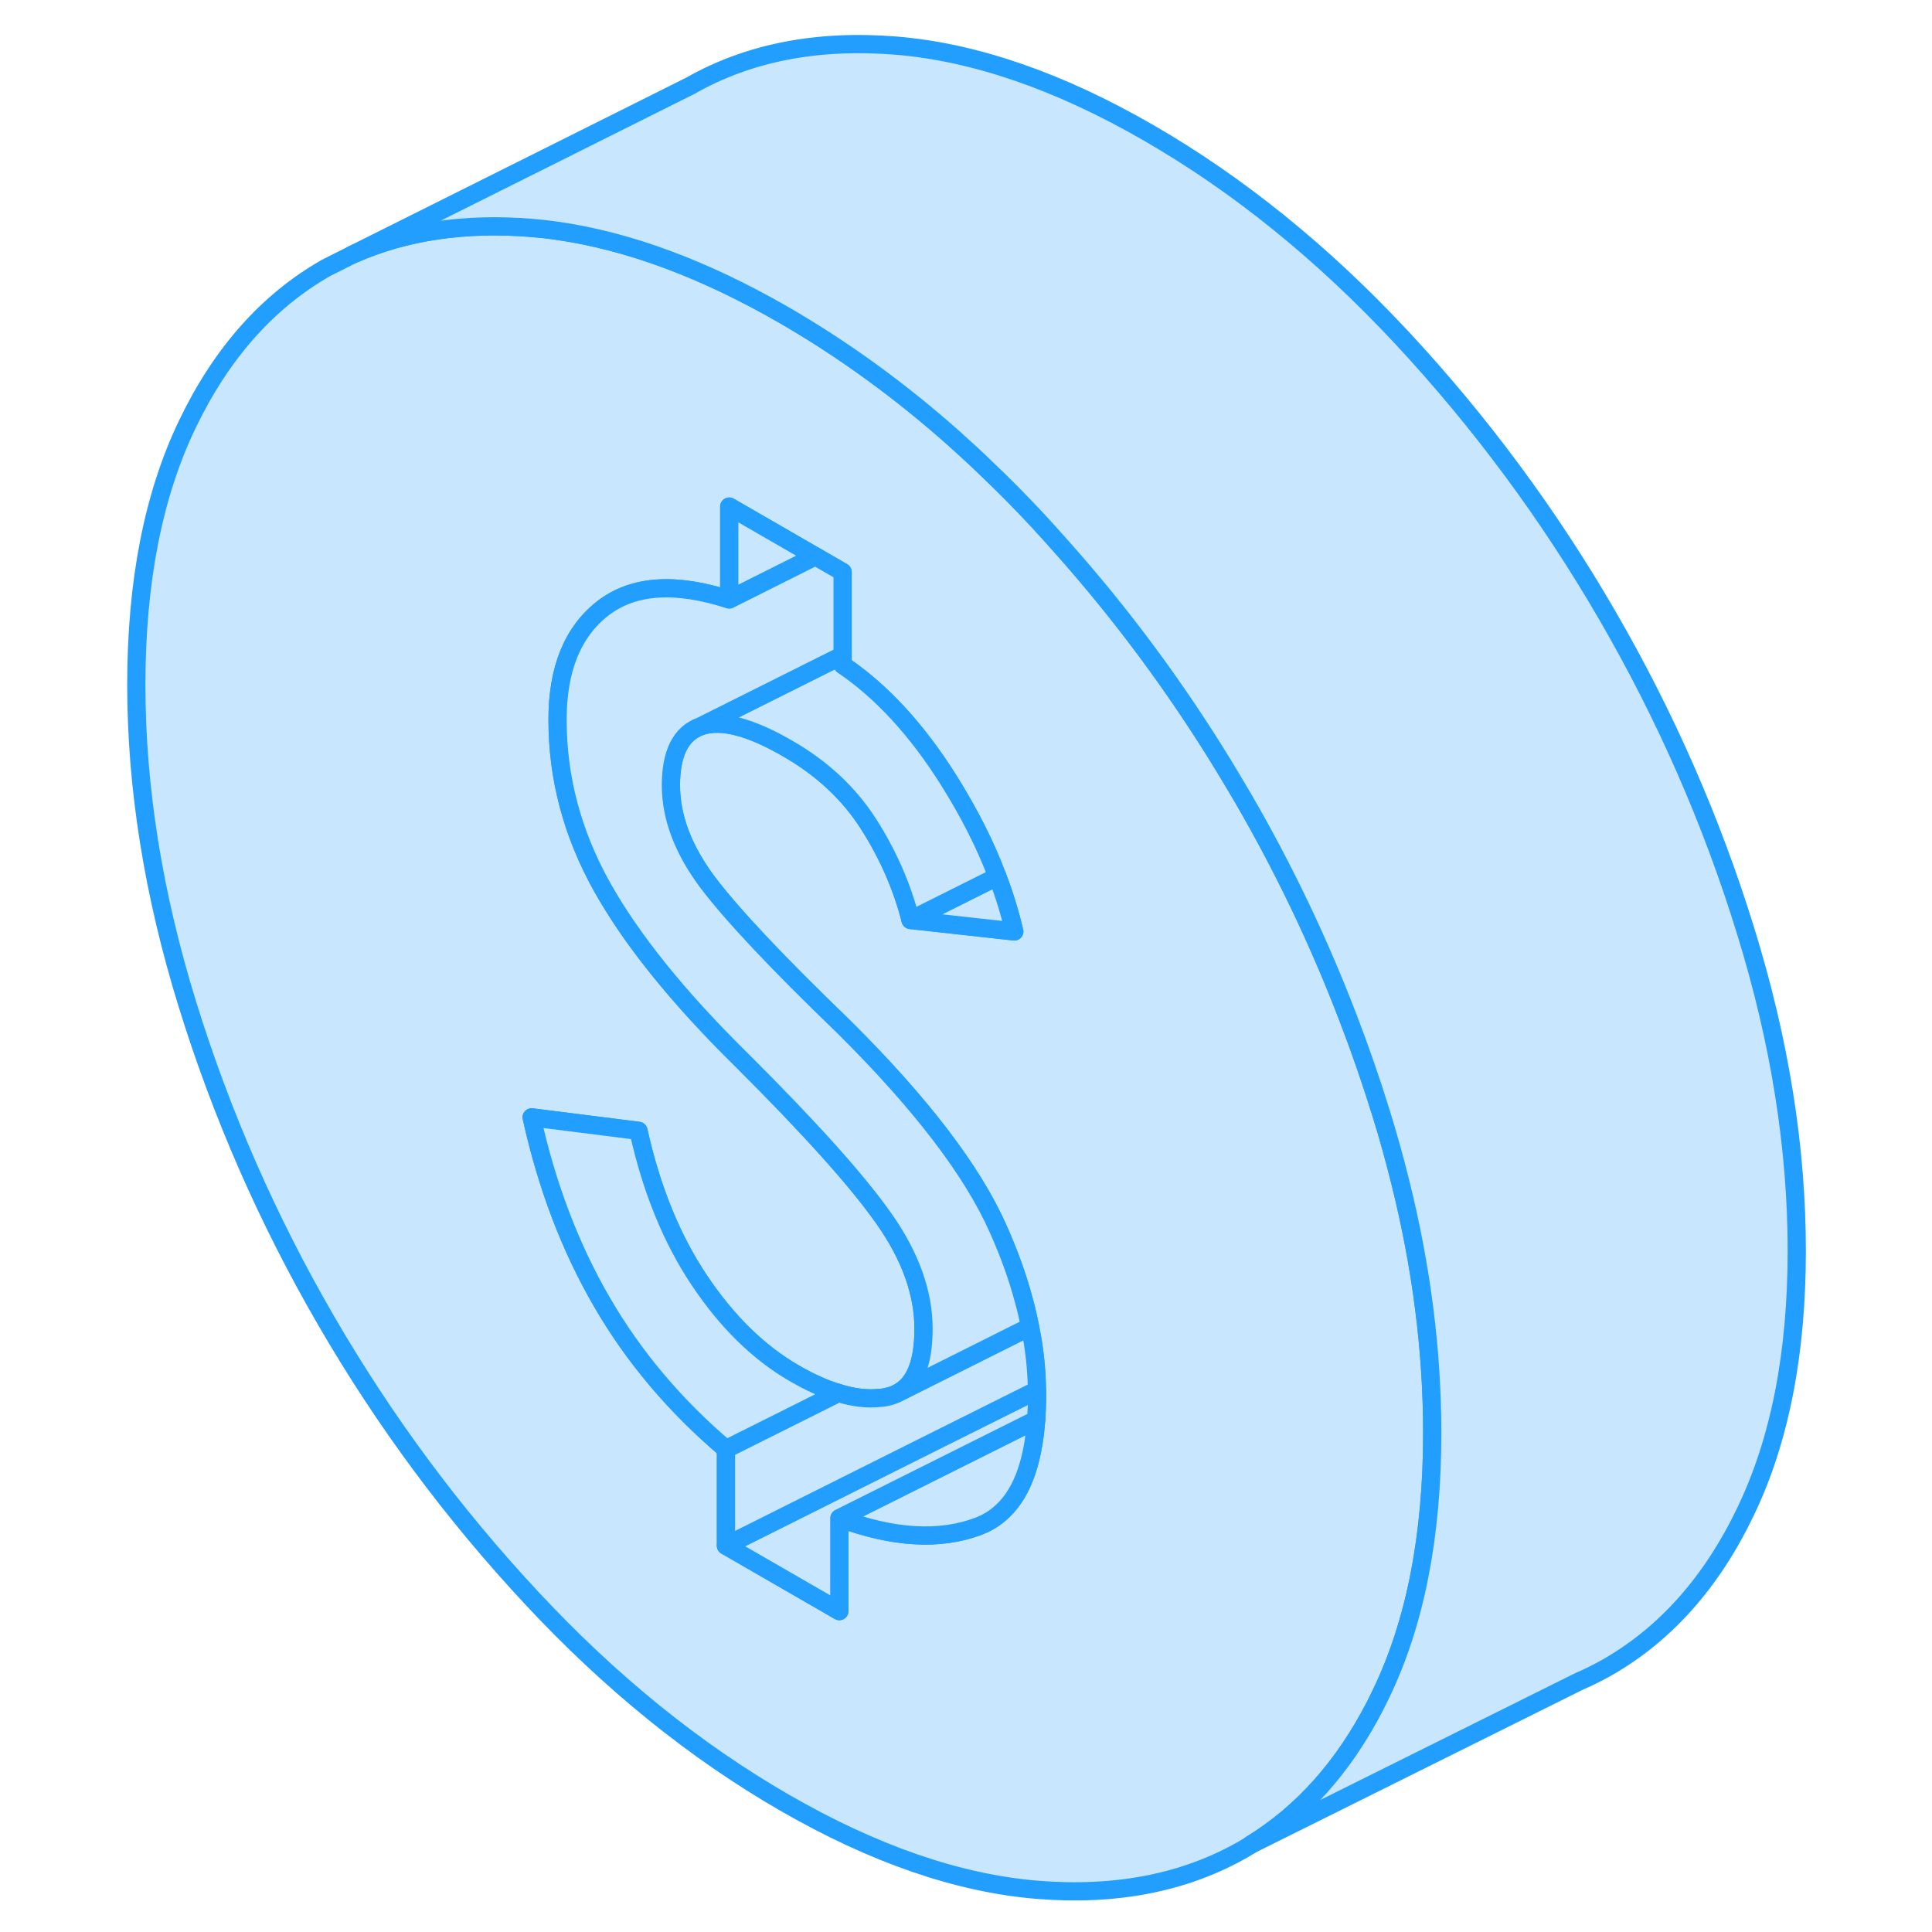 <svg width="48" height="48" viewBox="0 0 96 106" fill="#c8e7ff" xmlns="http://www.w3.org/2000/svg" stroke-width="1px" stroke-linecap="round" stroke-linejoin="round"><path d="M71.82 64.824C71.51 63.584 71.169 62.344 70.779 61.094C70.23 59.314 69.62 57.554 68.95 55.814C67.36 51.664 65.44 47.644 63.18 43.754C62.82 43.134 62.45 42.524 62.08 41.914C59.47 37.654 56.52 33.674 53.21 29.964C52.78 29.474 52.34 28.994 51.9 28.514C51.01 27.564 50.12 26.654 49.21 25.794C48.6 25.194 47.969 24.624 47.349 24.064C44.37 21.414 41.26 19.164 38.029 17.294C33.639 14.764 29.49 13.224 25.58 12.664C25.11 12.594 24.64 12.544 24.17 12.504C20.49 12.204 17.209 12.694 14.35 13.964L12.88 14.704C9.68 16.534 7.15 19.384 5.28 23.274C3.41 27.164 2.479 31.924 2.479 37.564C2.479 43.204 3.41 49.054 5.28 55.094C7.15 61.134 9.68 66.914 12.88 72.434C16.079 77.954 19.84 83.034 24.17 87.674C28.49 92.314 33.109 96.054 38.029 98.894C42.95 101.734 47.569 103.324 51.9 103.684C56.219 104.034 59.98 103.304 63.18 101.484C63.33 101.394 63.48 101.314 63.62 101.214C66.45 99.484 68.74 96.924 70.48 93.524C70.579 93.324 70.68 93.124 70.779 92.914C72.65 89.024 73.58 84.264 73.58 78.624C73.58 74.144 73 69.544 71.82 64.824ZM51.849 77.894C51.669 80.384 50.99 82.114 49.81 83.084C49.48 83.364 49.11 83.574 48.7 83.734C46.56 84.544 44.02 84.394 41.05 83.294V88.394L34.83 84.804V79.504C32.05 77.144 29.779 74.464 28.029 71.444C26.279 68.434 25 65.054 24.17 61.304L30.029 62.044C30.739 65.244 31.849 67.974 33.37 70.244C34.88 72.504 36.61 74.204 38.56 75.334C39.42 75.834 40.23 76.204 40.989 76.424C41.819 76.684 42.58 76.774 43.279 76.694C43.389 76.694 43.49 76.674 43.59 76.654C43.8 76.614 44 76.554 44.17 76.474L44.3 76.404C44.99 76.024 45.42 75.264 45.59 74.124C45.64 73.754 45.67 73.354 45.67 72.914C45.67 70.934 44.95 68.924 43.499 66.864C42.05 64.794 39.45 61.904 35.72 58.184C32.22 54.744 29.66 51.564 28.029 48.654C26.399 45.734 25.59 42.684 25.59 39.484C25.59 36.704 26.42 34.664 28.08 33.374C29.74 32.094 32.05 31.934 35.01 32.894V27.794L39.739 30.524L41.23 31.384V36.484C43.359 37.924 45.3 40.024 47.05 42.804C48.16 44.574 49.06 46.334 49.72 48.094C50.11 49.104 50.41 50.104 50.65 51.104L44.96 50.474C44.49 48.634 43.719 46.874 42.65 45.204C41.59 43.544 40.11 42.154 38.21 41.064C36.14 39.864 34.55 39.464 33.45 39.844C32.36 40.234 31.81 41.314 31.81 43.084C31.81 44.854 32.489 46.634 33.849 48.444C35.219 50.244 37.679 52.854 41.23 56.274C45.499 60.504 48.34 64.214 49.76 67.414C50.359 68.754 50.83 70.054 51.17 71.334C51.31 71.824 51.419 72.314 51.51 72.794C51.76 73.984 51.88 75.144 51.889 76.274C51.9 76.354 51.9 76.424 51.9 76.504C51.9 76.994 51.88 77.454 51.849 77.894Z" stroke="#229EFF" stroke-linejoin="round"/><path d="M50.65 51.104L44.96 50.474L49.72 48.094C50.11 49.104 50.41 50.104 50.65 51.104Z" stroke="#229EFF" stroke-linejoin="round"/><path d="M39.74 30.524L35.01 32.894V27.794L39.74 30.524Z" stroke="#229EFF" stroke-linejoin="round"/><path d="M49.719 48.094L44.959 50.474C44.489 48.634 43.719 46.874 42.649 45.204C41.589 43.544 40.109 42.154 38.209 41.064C36.139 39.864 34.549 39.464 33.449 39.844L41.229 35.954V36.484C43.359 37.924 45.299 40.024 47.049 42.804C48.159 44.574 49.059 46.334 49.719 48.094Z" stroke="#229EFF" stroke-linejoin="round"/><path d="M51.85 77.894C51.67 80.384 50.99 82.114 49.81 83.084C49.48 83.364 49.11 83.574 48.7 83.734C46.56 84.544 44.02 84.394 41.05 83.294L46.85 80.394L51.85 77.894Z" stroke="#229EFF" stroke-linejoin="round"/><path d="M51.9 76.504C51.9 76.994 51.88 77.454 51.85 77.894L46.85 80.394L41.05 83.294V88.394L34.83 84.804L45.76 79.334L51.89 76.274C51.9 76.354 51.9 76.424 51.9 76.504Z" stroke="#229EFF" stroke-linejoin="round"/><path d="M51.89 76.274L45.76 79.334L34.83 84.804V79.504L40.99 76.424C41.82 76.684 42.58 76.774 43.28 76.694C43.39 76.694 43.49 76.674 43.59 76.654C43.8 76.614 44 76.554 44.17 76.474L44.3 76.404L51.51 72.794C51.76 73.984 51.88 75.144 51.89 76.274Z" stroke="#229EFF" stroke-linejoin="round"/><path d="M45.59 74.124C45.64 73.754 45.67 73.354 45.67 72.914C45.67 70.934 44.95 68.924 43.5 66.864C42.05 64.794 39.45 61.904 35.72 58.184C32.22 54.744 29.66 51.564 28.03 48.654C26.4 45.734 25.59 42.684 25.59 39.484C25.59 36.704 26.42 34.664 28.08 33.374C29.74 32.094 32.05 31.934 35.01 32.894L39.74 30.524L41.23 31.384V35.954L33.45 39.844C32.36 40.234 31.81 41.314 31.81 43.084C31.81 44.854 32.49 46.634 33.85 48.444C35.22 50.244 37.68 52.854 41.23 56.274C45.5 60.504 48.34 64.214 49.76 67.414C50.36 68.754 50.83 70.054 51.17 71.334C51.31 71.824 51.42 72.314 51.51 72.794L44.3 76.404C44.99 76.024 45.42 75.264 45.59 74.124Z" stroke="#229EFF" stroke-linejoin="round"/><path d="M40.99 76.424L34.83 79.504C32.05 77.144 29.78 74.464 28.03 71.444C26.28 68.434 25 65.054 24.17 61.304L30.03 62.044C30.74 65.244 31.85 67.974 33.37 70.244C34.88 72.504 36.61 74.204 38.56 75.334C39.42 75.834 40.23 76.204 40.99 76.424Z" stroke="#229EFF" stroke-linejoin="round"/><path d="M93.58 68.624C93.58 74.264 92.65 79.024 90.78 82.914C88.92 86.804 86.38 89.654 83.18 91.484C82.68 91.764 82.17 92.024 81.65 92.244L63.62 101.214C66.45 99.484 68.74 96.924 70.48 93.524C70.58 93.324 70.68 93.124 70.78 92.914C72.65 89.024 73.58 84.264 73.58 78.624C73.58 74.144 73 69.544 71.82 64.824C71.51 63.584 71.17 62.344 70.78 61.094C70.23 59.314 69.62 57.554 68.95 55.814C67.36 51.664 65.44 47.644 63.18 43.754C62.82 43.134 62.45 42.524 62.08 41.914C59.47 37.654 56.52 33.674 53.21 29.964C52.78 29.474 52.34 28.994 51.9 28.514C51.01 27.564 50.12 26.654 49.21 25.794C48.6 25.194 47.97 24.624 47.35 24.064C44.37 21.414 41.26 19.164 38.03 17.294C33.64 14.764 29.49 13.224 25.58 12.664C25.11 12.594 24.64 12.544 24.17 12.504C20.49 12.204 17.21 12.694 14.35 13.964L32.88 4.704C36.08 2.884 39.84 2.154 44.17 2.504C48.49 2.864 53.11 4.454 58.03 7.294C62.95 10.134 67.57 13.874 71.9 18.514C76.22 23.154 79.98 28.234 83.18 33.754C86.38 39.274 88.92 45.054 90.78 51.094C92.65 57.134 93.58 62.974 93.58 68.624Z" stroke="#229EFF" stroke-linejoin="round"/></svg>
